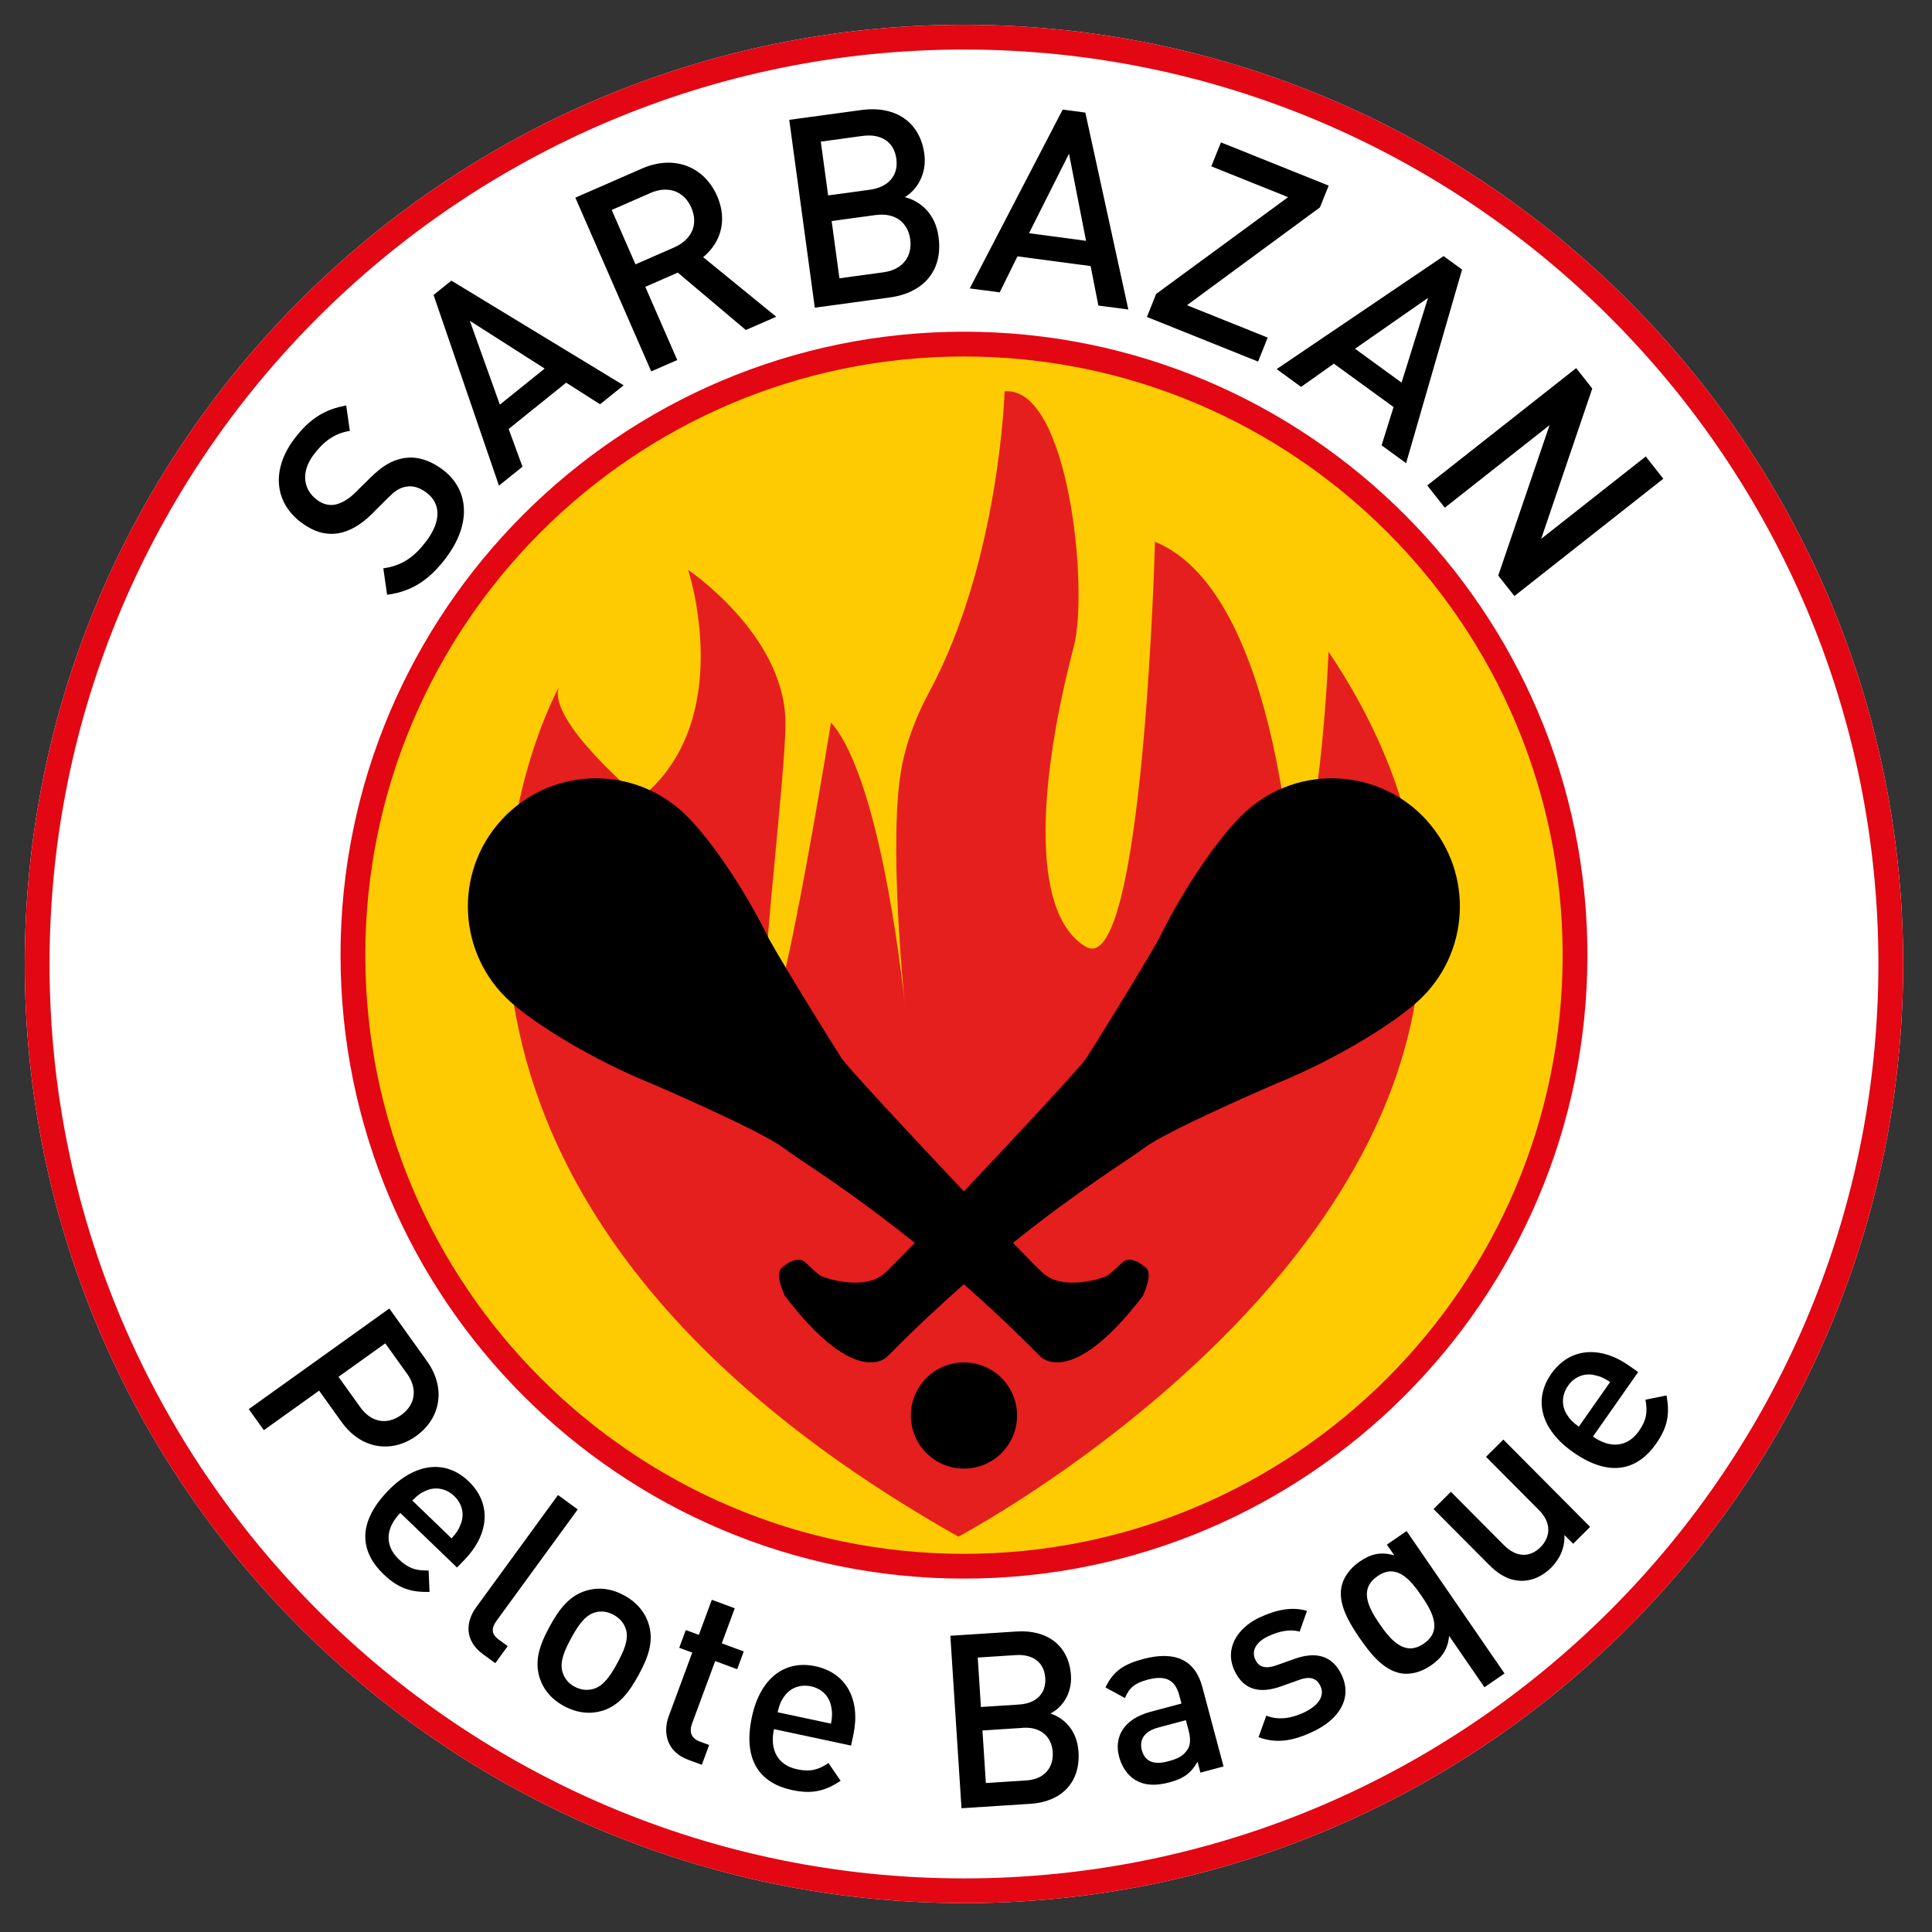 <svg width="256" height="256" viewBox="0 0 256 256" fill="none" xmlns="http://www.w3.org/2000/svg">
<rect x="0" y="0" width="256" height="256" fill="#333333" stroke="none"/>
<path d="M127.731 252.173C59.11 252.173 3.282 196.352 3.282 127.731C3.282 59.11 59.11 3.282 127.731 3.282C196.352 3.282 252.18 59.11 252.18 127.731C252.18 196.352 196.352 252.18 127.731 252.18V252.173Z" fill="white"/>
<path d="M127.731 207.531C172.448 207.531 208.699 171.28 208.699 126.562C208.699 81.845 172.448 45.594 127.731 45.594C83.013 45.594 46.763 81.845 46.763 126.562C46.763 171.28 83.013 207.531 127.731 207.531Z" fill="#FECB02"/>
<path d="M127.731 209.172C82.176 209.172 45.122 172.111 45.122 126.562C45.122 81.014 82.183 43.953 127.731 43.953C173.279 43.953 210.34 81.014 210.34 126.562C210.34 172.111 173.279 209.172 127.731 209.172ZM127.731 47.235C83.988 47.235 48.404 82.819 48.404 126.562C48.404 170.306 83.988 205.89 127.731 205.89C171.474 205.89 207.058 170.306 207.058 126.562C207.058 82.819 171.474 47.235 127.731 47.235Z" fill="#E30613"/>
<path d="M74.109 90.952C74.109 90.952 38.853 153.797 126.989 203.612C126.989 203.612 221.256 153.797 176.036 86.351C176.036 86.351 175.268 107.809 171.435 119.303C171.435 119.303 169.899 78.684 153.042 71.785C153.042 71.785 151.506 130.028 143.846 125.433C136.179 120.832 137.892 102.393 142.27 85.734C144.318 77.942 141.548 51.095 133.113 51.856C133.113 51.856 132.45 74.371 123.123 91.701C121.495 94.72 120.235 97.91 119.545 101.278C117.57 110.96 119.92 133.376 119.92 133.376C119.92 133.376 117.012 103.496 110.113 95.737C110.113 95.737 103.792 134.827 101.776 135.687C99.761 136.547 104.251 102.393 104.074 95.449C103.785 83.955 91.182 75.52 91.182 75.52C91.182 75.52 97.753 95.449 84.821 105.794C84.821 105.794 72.271 95.35 74.089 90.946L74.109 90.952Z" fill="#E51F1E"/>
<path d="M189.086 108.741C182.81 101.776 172.071 101.218 165.107 107.5C161.831 110.454 157.04 117.301 153.534 124.442C151.309 128.433 144.903 138.739 143.905 140.262C143.202 141.332 134.919 150.259 127.724 157.86C120.53 150.259 112.246 141.332 111.544 140.262C110.546 138.739 104.133 128.433 101.914 124.442C98.409 117.294 93.617 110.448 90.342 107.5C83.377 101.225 72.645 101.776 66.363 108.741C60.088 115.705 60.639 126.438 67.604 132.72C71.05 135.824 78.671 140.478 86.246 143.544C86.246 143.544 100.713 149.747 103.844 152.123C105.853 153.653 112.358 157.565 121.206 164.687C119.257 166.702 117.799 168.179 117.235 168.691C114.537 171.126 109.41 169.341 108.925 169.144C108.439 168.94 107.54 168.015 106.68 167.247C105.82 166.479 104.5 167.168 103.555 168.021C102.61 168.875 104.002 171.71 104.002 171.71C113.625 184.32 117.635 179.692 117.635 179.692C121.141 176.141 124.528 172.977 127.718 170.168C130.908 172.977 134.288 176.141 137.8 179.692C137.8 179.692 141.811 184.313 151.434 171.71C151.434 171.71 152.819 168.875 151.88 168.021C150.942 167.168 149.616 166.479 148.756 167.247C147.896 168.015 146.99 168.94 146.511 169.144C146.025 169.347 140.905 171.126 138.201 168.691C137.636 168.179 136.179 166.702 134.229 164.687C143.078 157.565 149.583 153.646 151.591 152.123C154.722 149.747 169.19 143.544 169.19 143.544C176.771 140.478 184.386 135.824 187.832 132.72C194.796 126.444 195.354 115.705 189.072 108.741H189.086Z" fill="black"/>
<path d="M127.731 194.599C131.617 194.599 134.768 191.449 134.768 187.563C134.768 183.676 131.617 180.526 127.731 180.526C123.845 180.526 120.694 183.676 120.694 187.563C120.694 191.449 123.845 194.599 127.731 194.599Z" fill="black"/>
<path d="M59.208 73.781C56.976 76.761 54.659 78.376 51.292 78.809L50.793 75.303C53.346 74.956 54.987 73.709 56.51 71.674C58.453 69.081 58.453 66.731 56.504 65.274C55.631 64.617 54.705 64.315 53.832 64.486C52.979 64.63 52.401 64.978 51.358 66.022L49.264 68.109C47.826 69.553 46.303 70.413 44.833 70.663C43.172 70.938 41.544 70.459 39.91 69.232C36.411 66.606 35.892 62.3 38.978 58.178C40.94 55.559 42.995 54.226 45.877 53.734L46.356 57.095C44.249 57.429 42.818 58.578 41.564 60.245C39.811 62.582 40.205 64.88 41.984 66.219C42.719 66.77 43.533 67.033 44.413 66.862C45.24 66.698 46.185 66.147 47.012 65.333L49.04 63.331C50.701 61.703 51.929 61.014 53.314 60.744C55.086 60.377 56.924 60.928 58.644 62.221C62.339 64.991 62.306 69.626 59.195 73.774L59.208 73.781Z" fill="black"/>
<path d="M79.511 53.57L75.021 50.708L67.4 56.839L69.232 61.841L66.114 64.348L57.449 39.083L59.812 37.186L82.635 51.056L79.517 53.563L79.511 53.57ZM62.254 42.509L66.232 53.616L72.172 48.837L62.254 42.509Z" fill="black"/>
<path d="M98.829 43.73L89.81 36.122L85.504 38.006L89.738 47.708L86.292 49.211L76.236 26.191L85.038 22.344C89.344 20.46 93.315 22.075 95.028 25.987C96.466 29.282 95.409 32.249 93.171 34.074L102.853 41.971L98.836 43.723L98.829 43.73ZM86.16 25.587L81.054 27.819L84.204 35.026L89.311 32.794C91.609 31.79 92.593 29.781 91.602 27.517C90.611 25.252 88.458 24.576 86.16 25.58V25.587Z" fill="black"/>
<path d="M117.898 39.417L107.966 40.77L104.579 15.879L114.137 14.579C118.692 13.962 121.909 16.194 122.48 20.388C122.847 23.079 121.449 25.226 119.887 26.119C121.889 26.631 123.937 28.239 124.363 31.383C124.987 35.965 122.25 38.827 117.904 39.417H117.898ZM114.281 18.012L108.761 18.767L109.732 25.895L115.253 25.141C117.635 24.819 119.079 23.335 118.771 21.031C118.456 18.727 116.664 17.684 114.288 18.012H114.281ZM116.06 28.488L110.198 29.289L111.229 36.877L117.09 36.076C119.677 35.722 120.904 33.917 120.609 31.718C120.313 29.519 118.646 28.14 116.06 28.495V28.488Z" fill="black"/>
<path d="M145.539 40.481L144.515 35.256L134.82 33.969L132.464 38.741L128.499 38.216L140.813 14.52L143.813 14.92L149.511 41.013L145.539 40.487V40.481ZM141.647 20.362L136.35 30.904L143.905 31.908L141.647 20.362Z" fill="black"/>
<path d="M151.972 41.997L153.193 38.951L170.68 26.125L160.505 22.042L161.779 18.865L176.056 24.596L174.901 27.477L157.282 40.441L167.975 44.734L166.702 47.911L151.972 41.997Z" fill="black"/>
<path d="M183.066 59.018L184.655 53.937L176.745 48.187L172.4 51.266L169.164 48.909L191.285 33.937L193.733 35.715L186.316 61.374L183.079 59.018H183.066ZM189.23 39.464L179.548 46.211L185.712 50.695L189.223 39.464H189.23Z" fill="black"/>
<path d="M198.525 76.268L205.325 56.333L191.442 67.275L189.118 64.322L208.85 48.778L210.983 51.482L204.216 71.398L218.073 60.482L220.396 63.435L200.665 78.979L198.531 76.275L198.525 76.268Z" fill="black"/>
<path d="M45.279 188.449L42.286 184.268L34.96 189.506L32.965 186.716L51.587 173.384L56.576 180.355C59.143 183.946 58.381 187.963 55.139 190.28C51.896 192.604 47.846 192.026 45.279 188.442V188.449ZM53.931 182.023L51.049 177.999L44.852 182.436L47.734 186.46C49.119 188.396 51.187 188.908 53.15 187.504C55.112 186.099 55.322 183.959 53.937 182.023H53.931Z" fill="black"/>
<path d="M53.044 200.461C51.102 202.476 50.924 204.761 52.821 206.592C54.121 207.846 55.165 208.135 56.793 208.095L56.917 210.937C54.567 210.997 52.848 210.544 50.813 208.587C47.911 205.791 47.097 202.017 51.404 197.547C55.066 193.746 59.123 193.418 62.096 196.28C65.208 199.273 64.781 203.33 61.565 206.664L60.56 207.708L53.038 200.468L53.044 200.461ZM61.059 201.931C61.538 200.697 61.302 199.306 60.199 198.249C59.103 197.192 57.679 196.982 56.464 197.507C55.723 197.822 55.342 198.124 54.627 198.82L59.838 203.842C60.508 203.1 60.77 202.686 61.059 201.931Z" fill="black"/>
<path d="M64.013 219.202C61.525 217.39 61.683 214.915 63.101 212.966L73.938 198.098L76.551 200.008L65.825 214.718C65.083 215.729 65.063 216.517 66.12 217.278L67.275 218.119L65.628 220.377L64.013 219.202Z" fill="black"/>
<path d="M79.879 226.665C78.434 227.125 76.642 227.098 74.719 226.055C72.796 225.011 71.831 223.528 71.431 222.07C70.859 219.93 71.509 217.942 72.835 215.513C74.141 213.11 75.461 211.489 77.568 210.8C79.012 210.34 80.778 210.347 82.701 211.397C84.624 212.441 85.616 213.937 86.016 215.401C86.587 217.541 85.937 219.53 84.624 221.932C83.299 224.361 81.979 225.989 79.872 226.672L79.879 226.665ZM82.944 215.926C82.708 215.099 82.137 214.423 81.303 213.97C80.469 213.517 79.616 213.419 78.796 213.668C77.456 214.075 76.524 215.513 75.684 217.062C74.844 218.611 74.135 220.173 74.522 221.519C74.759 222.346 75.29 223.035 76.124 223.488C76.957 223.941 77.857 224.026 78.677 223.777C80.016 223.37 80.948 221.939 81.789 220.383C82.635 218.828 83.338 217.272 82.951 215.926H82.944Z" fill="black"/>
<path d="M91.182 233.177C88.353 232.133 87.802 229.593 88.615 227.394L91.727 218.979L90 218.342L90.874 215.992L92.6 216.629L94.32 211.981L97.359 213.104L95.639 217.751L98.553 218.828L97.68 221.178L94.766 220.101L91.707 228.365C91.294 229.481 91.582 230.341 92.718 230.761L93.965 231.221L92.994 233.846L91.175 233.177H91.182Z" fill="black"/>
<path d="M102.558 229.114C101.973 231.851 103.03 233.886 105.61 234.437C107.382 234.818 108.419 234.509 109.778 233.617L111.386 235.967C109.424 237.26 107.724 237.785 104.96 237.194C101.015 236.354 98.33 233.577 99.63 227.505C100.733 222.346 104.008 219.917 108.039 220.784C112.259 221.683 114.038 225.352 113.073 229.882L112.771 231.299L102.558 229.12V229.114ZM110.139 226.127C109.896 224.827 108.958 223.77 107.468 223.449C105.977 223.134 104.652 223.705 103.903 224.794C103.437 225.451 103.273 225.91 103.037 226.882L110.113 228.392C110.29 227.407 110.297 226.915 110.139 226.127Z" fill="black"/>
<path d="M136.527 239.012L127.403 239.603L125.926 216.747L134.695 216.182C138.877 215.913 141.66 218.151 141.909 222.005C142.067 224.479 140.662 226.337 139.179 227.046C140.964 227.637 142.723 229.232 142.907 232.126C143.176 236.334 140.505 238.763 136.514 239.019L136.527 239.012ZM134.623 219.307L129.556 219.635L129.976 226.186L135.043 225.858C137.229 225.72 138.64 224.466 138.503 222.346C138.365 220.226 136.802 219.169 134.617 219.307H134.623ZM135.562 228.949L130.179 229.297L130.632 236.262L136.015 235.914C138.391 235.763 139.625 234.201 139.494 232.172C139.362 230.151 137.938 228.792 135.562 228.943V228.949Z" fill="black"/>
<path d="M159.061 234.877L158.681 233.446C157.854 234.897 156.902 235.651 154.972 236.17C153.042 236.689 151.631 236.564 150.423 235.855C149.399 235.231 148.651 234.129 148.29 232.796C147.581 230.157 148.887 227.775 152.445 226.823L156.554 225.727L156.252 224.611C155.72 222.622 154.48 221.919 152.057 222.569C150.338 223.029 149.622 223.652 149.064 225.004L146.485 223.593C147.489 221.46 148.88 220.521 151.46 219.832C155.72 218.696 158.359 219.95 159.311 223.528L162.127 234.063L159.061 234.883V234.877ZM157.138 227.932L153.488 228.904C151.65 229.396 150.922 230.492 151.303 231.916C151.683 233.341 152.793 233.919 154.749 233.393C155.943 233.072 156.81 232.744 157.42 231.713C157.755 231.122 157.768 230.321 157.473 229.199L157.132 227.925L157.138 227.932Z" fill="black"/>
<path d="M173.883 229.494C171.487 230.597 169.282 231.116 166.761 230.184L167.792 227.335C169.538 228.017 171.271 227.61 172.715 226.947C174.5 226.127 175.623 224.834 174.973 223.429C174.513 222.438 173.673 222.044 172.203 222.576L169.774 223.442C166.925 224.466 164.766 223.941 163.564 221.342C162.232 218.447 163.932 215.683 166.991 214.279C169.183 213.268 171.271 212.874 173.181 213.452L172.209 216.202C170.923 215.834 169.492 216.143 168.107 216.78C166.347 217.587 165.816 218.788 166.328 219.898C166.728 220.777 167.503 221.237 169.124 220.666L171.527 219.812C174.375 218.788 176.594 219.359 177.802 221.992C179.226 225.09 177.369 227.893 173.883 229.494Z" fill="black"/>
<path d="M196.7 223.573L192.013 216.76C191.849 218.591 191.002 219.72 189.591 220.692C188.258 221.611 186.795 221.952 185.554 221.709C183.289 221.276 181.55 219.077 180.145 217.035C178.741 214.994 177.329 212.605 177.736 210.34C177.959 209.093 178.826 207.833 180.158 206.92C181.596 205.929 182.922 205.561 184.753 206.1L183.769 204.669L186.381 202.87L199.358 221.742L196.693 223.573H196.7ZM182.528 208.85C180.126 210.504 181.176 212.821 182.817 215.211C184.458 217.593 186.263 219.438 188.665 217.784C191.068 216.13 189.972 213.799 188.331 211.417C186.69 209.034 184.93 207.196 182.521 208.85H182.528Z" fill="black"/>
<path d="M208.45 204.557L207.294 203.395C207.367 205.043 206.697 206.572 205.548 207.715C204.38 208.876 203.028 209.454 201.695 209.467C199.956 209.467 198.597 208.647 197.304 207.347L189.952 199.956L192.249 197.671L199.26 204.721C201.052 206.526 202.837 206.29 204.117 205.017C205.397 203.743 205.686 201.866 203.914 200.087L196.903 193.037L199.201 190.753L210.701 202.319L208.45 204.557Z" fill="black"/>
<path d="M211.069 190.352C213.36 191.961 215.644 191.777 217.16 189.624C218.197 188.14 218.322 187.07 218.033 185.469L220.823 184.904C221.243 187.215 221.066 188.987 219.445 191.298C217.127 194.599 213.524 195.985 208.443 192.42C204.124 189.394 203.172 185.429 205.542 182.049C208.016 178.517 212.093 178.307 215.88 180.972L217.068 181.806L211.075 190.352H211.069ZM211.279 182.206C209.986 181.918 208.647 182.377 207.774 183.624C206.901 184.871 206.907 186.316 207.616 187.431C208.043 188.114 208.397 188.442 209.198 189.046L213.353 183.125C212.519 182.581 212.066 182.377 211.279 182.213V182.206Z" fill="black"/>
<path d="M127.731 252.173C59.11 252.173 3.282 196.352 3.282 127.731C3.282 59.11 59.11 3.282 127.731 3.282C196.352 3.282 252.18 59.11 252.18 127.731C252.18 196.352 196.352 252.18 127.731 252.18V252.173ZM127.731 6.564C60.921 6.564 6.564 60.921 6.564 127.731C6.564 194.54 60.921 248.898 127.731 248.898C194.54 248.898 248.898 194.547 248.898 127.731C248.898 60.915 194.54 6.564 127.731 6.564Z" fill="#E30613"/>
</svg>

